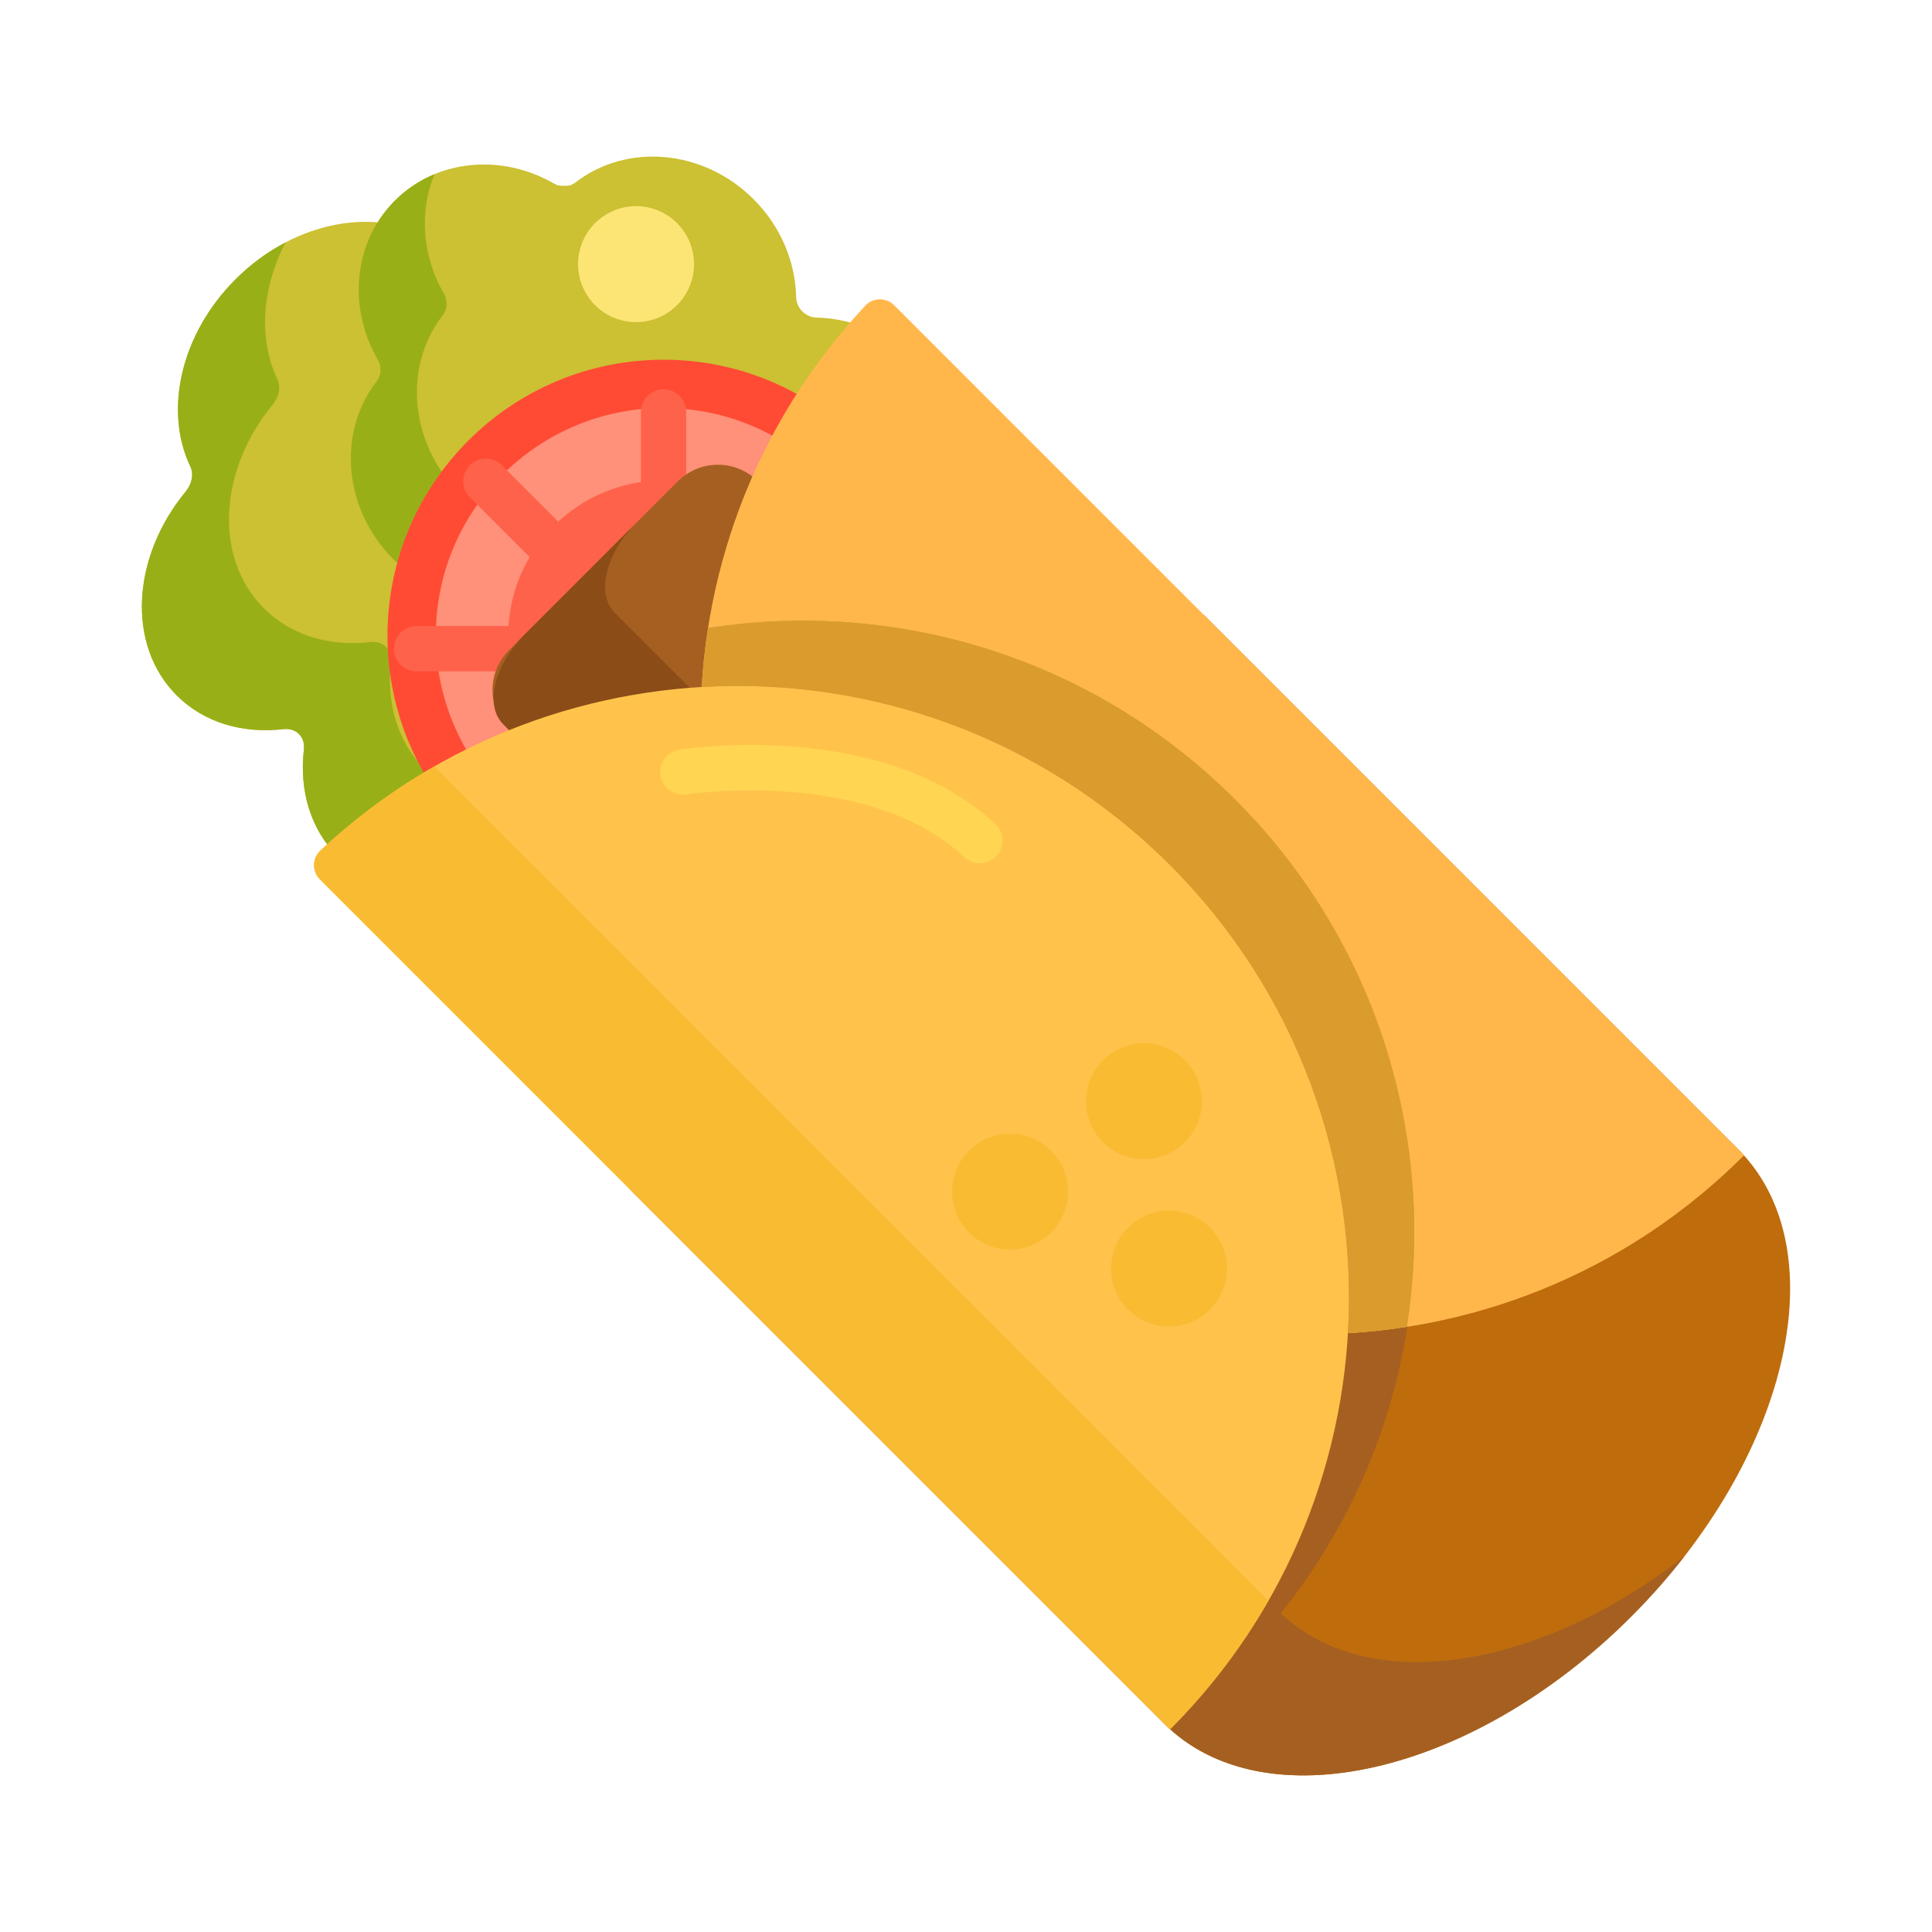 <?xml version="1.0" encoding="utf-8"?>
<!-- Generator: Adobe Illustrator 22.1.0, SVG Export Plug-In . SVG Version: 6.00 Build 0)  -->
<svg version="1.1" id="Layer_1" xmlns="http://www.w3.org/2000/svg" xmlns:xlink="http://www.w3.org/1999/xlink" x="0px" y="0px"
	 viewBox="0 0 512 512" style="enable-background:new 0 0 512 512;" xml:space="preserve">
<style type="text/css">
	.st0{fill:#FFF9DC;}
	.st1{fill:#FFB74B;}
	.st2{fill:#FF624B;}
	.st3{fill:#FF9079;}
	.st4{fill:#FF4B34;}
	.st5{fill:#FFEACF;}
	.st6{fill:#FFA730;}
	.st7{fill:#FFD551;}
	.st8{fill:#FFF7CA;}
	.st9{fill:#E58D23;}
	.st10{fill:#BF6C0D;}
	.st11{fill:#FFD59A;}
	.st12{fill:#A56021;}
	.st13{fill:#EACF32;}
	.st14{fill:#CCC033;}
	.st15{fill:#FCE575;}
	.st16{fill:#AD9B18;}
	.st17{fill:#FFEEA4;}
	.st18{fill:#FFF4C1;}
	.st19{fill:#FFDF74;}
	.st20{fill:#FFC34C;}
	.st21{fill:#8C4C17;}
	.st22{fill:#F9BB32;}
	.st23{fill:#DB9C2E;}
	.st24{fill:#FCF9DE;}
	.st25{fill:#FFEA63;}
	.st26{fill:#99AF17;}
	.st27{fill:#FCDA4F;}
	.st28{fill:#FFECCD;}
	.st29{fill:#FFEDCB;}
	.st30{fill:#FFEBCD;}
	.st31{fill:#FFEBCE;}
	.st32{fill:#FFECCC;}
</style>
<g>
	<g>
		<path class="st10" d="M167.223,314.788l141.626,141.626l-0.348,0.348c26.354,26.354,81.781,13.655,123.801-28.365
			c41.451-41.451,54.367-95.949,29.409-122.714l0.021-0.022L319.041,162.97L167.223,314.788z"/>
	</g>
	<g>
		<path class="st12" d="M339.415,427.563c18.123-22.576,29.314-48.878,33.573-76.058l-0.141,0.023
			c-0.005,0.031-0.008,0.063-0.013,0.094c-1.46,0.229-2.924,0.432-4.389,0.62l-0.127,0.021l-0.004-0.005
			c-3.69,0.472-7.391,0.822-11.1,1.04c-1.443,24.625-8.486,48.981-21.12,71.005L196.901,285.11l-29.678,29.678l-0.348,0.348
			l141.626,141.626c26.354,26.354,81.781,13.655,123.801-28.365c5.141-5.141,9.842-10.483,14.088-15.948
			C407.675,442.531,362.804,449.67,339.415,427.563z"/>
	</g>
	<g>
		<g>
			<path class="st14" d="M187.034,92.161c-3.384,0.392-5.819-2.043-5.427-5.427c1.239-10.684-1.65-20.98-8.948-28.278
				c-13.31-13.31-36.589-11.967-54.009,2.369c-2.062,1.697-4.671,2.186-6.672,1.233c-14.708-7.007-34.967-2.634-49.575,11.974
				c-14.608,14.608-18.981,34.868-11.974,49.576c0.953,2.001,0.463,4.61-1.233,6.672c-14.336,17.42-15.678,40.699-2.369,54.009
				c7.298,7.298,17.594,10.186,28.278,8.948c3.384-0.392,5.819,2.043,5.427,5.427c-1.239,10.684,1.65,20.98,8.948,28.278
				c14.367,14.367,40.355,11.672,58.046-6.019l11.382,11.382l61.767-61.767l-11.382-11.382
				c17.691-17.691,20.386-43.679,6.019-58.046C208.014,93.811,197.718,90.922,187.034,92.161z"/>
		</g>
		<g>
			<path class="st26" d="M112.566,203.854c-7.298-7.298-10.186-17.594-8.948-28.278c0.392-3.384-2.043-5.819-5.427-5.427
				c-10.684,1.238-20.981-1.65-28.278-8.948c-13.31-13.31-11.967-36.589,2.369-54.009c1.697-2.061,2.186-4.671,1.233-6.672
				c-5.054-10.609-4.185-24.107,2.174-36.289c-4.706,2.456-9.216,5.73-13.286,9.8c-14.608,14.608-18.981,34.868-11.974,49.575
				c0.953,2.001,0.463,4.61-1.233,6.672c-14.336,17.42-15.678,40.699-2.369,54.009c7.298,7.298,17.594,10.186,28.278,8.948
				c3.384-0.392,5.819,2.043,5.427,5.427c-1.238,10.684,1.65,20.98,8.948,28.278c14.367,14.367,40.355,11.672,58.046-6.019
				l11.382,11.382l23.087-23.087l-11.382-11.382C152.921,215.527,126.933,218.221,112.566,203.854z"/>
		</g>
	</g>
	<g>
		<g>
			<path class="st14" d="M216.414,84.165c-2.928-0.064-5.363-2.499-5.427-5.427c-0.202-9.244-3.985-18.646-11.283-25.943
				c-13.31-13.31-33.615-14.941-47.199-4.441c-1.608,1.243-3.843,1.358-5.717,0.278c-13.777-7.937-31.062-6.539-42.141,4.54
				c-11.079,11.079-12.477,28.364-4.54,42.141c1.08,1.874,0.964,4.109-0.278,5.717c-10.5,13.584-8.869,33.889,4.441,47.199
				c7.298,7.298,16.699,11.081,25.943,11.283c2.928,0.064,5.363,2.499,5.427,5.427c0.202,9.244,3.985,18.646,11.283,25.943
				c14.367,14.367,36.891,15.137,50.308,1.719l11.382,11.382l46.846-46.846l-11.382-11.382
				c13.417-13.417,12.648-35.941-1.719-50.308C235.059,88.15,225.658,84.366,216.414,84.165z"/>
		</g>
		<g>
			<path class="st26" d="M164.432,173.372c-7.298-7.298-11.081-16.699-11.283-25.943c-0.064-2.928-2.499-5.363-5.427-5.427
				c-9.244-0.202-18.646-3.985-25.943-11.283c-13.31-13.31-14.941-33.615-4.441-47.199c1.243-1.607,1.358-3.843,0.278-5.717
				c-5.725-9.938-6.591-21.701-2.472-31.643c-3.841,1.591-7.411,3.925-10.498,7.012c-11.079,11.079-12.476,28.364-4.54,42.141
				c1.08,1.874,0.964,4.11-0.278,5.717c-10.5,13.584-8.869,33.889,4.441,47.199c7.298,7.298,16.699,11.081,25.943,11.283
				c2.928,0.064,5.363,2.499,5.427,5.427c0.202,9.244,3.985,18.646,11.283,25.943c14.367,14.367,36.891,15.137,50.308,1.719
				l11.382,11.382l17.509-17.509l-11.382-11.382C201.323,188.509,178.799,187.739,164.432,173.372z"/>
		</g>
		<g>
			<g>
				<circle class="st15" cx="168.561" cy="70.001" r="15.365"/>
			</g>
		</g>
	</g>
	<g>
		<g>
			<circle class="st4" cx="175.847" cy="168.49" r="73.158"/>
		</g>
		<g>
			<circle class="st3" cx="175.848" cy="168.49" r="60.361"/>
		</g>
		<g>
			<circle class="st2" cx="175.848" cy="168.49" r="41.166"/>
		</g>
		<g>
			<path class="st2" d="M235.86,177.903H110.381c-3.313,0-6-2.687-6-6s2.687-6,6-6H235.86c3.313,0,6,2.687,6,6
				S239.173,177.903,235.86,177.903z"/>
		</g>
		<g>
			<path class="st2" d="M217.484,222.266c-1.536,0-3.071-0.586-4.243-1.757l-88.727-88.727c-2.343-2.343-2.343-6.142,0-8.485
				c2.343-2.343,6.143-2.343,8.485,0l88.727,88.727c2.343,2.343,2.343,6.142,0,8.485C220.555,221.68,219.02,222.266,217.484,222.266
				z"/>
		</g>
		<g>
			<path class="st2" d="M175.848,240.642c-3.313,0-6-2.687-6-6V109.164c0-3.313,2.687-6,6-6s6,2.687,6,6v125.478
				C181.848,237.955,179.161,240.642,175.848,240.642z"/>
		</g>
		<g>
			<path class="st2" d="M131.484,222.266c-1.536,0-3.071-0.586-4.243-1.757c-2.343-2.343-2.343-6.142,0-8.485l88.727-88.727
				c2.343-2.343,6.143-2.343,8.485,0c2.343,2.343,2.343,6.142,0,8.485l-88.727,88.727
				C134.556,221.68,133.02,222.266,131.484,222.266z"/>
		</g>
	</g>
	<g>
		<g>
			<path class="st12" d="M290.783,217.489l-65.936,65.936l-89.933-89.933c-5.858-5.858-5.858-15.355,0-21.213l44.723-44.723
				c5.858-5.858,15.355-5.858,21.213,0L290.783,217.489z"/>
		</g>
		<g>
			<path class="st21" d="M168.65,138.543l-29.562,29.562c-8.163,8.163-10.73,18.831-5.733,23.828l91.492,91.492l29.562-29.562
				l-91.492-91.492C157.919,157.375,160.487,146.706,168.65,138.543z"/>
		</g>
	</g>
	<g>
		<path class="st1" d="M236.959,80.888l225.256,225.256c-63.26,63.26-165.826,63.26-229.086,0
			C171.166,244.181,169.895,144.51,229.315,81C231.366,78.808,234.836,78.765,236.959,80.888z"/>
	</g>
	<g>
		<path class="st20" d="M84.793,233.054l225.256,225.256c63.26-63.26,63.26-165.826,0-229.086
			c-61.963-61.963-161.634-63.234-225.144-3.814C82.713,227.461,82.67,230.931,84.793,233.054z"/>
	</g>
	<g>
		<path class="st23" d="M310.049,229.223c34.055,34.055,49.777,79.502,47.164,124.074c5.226-0.306,10.439-0.865,15.621-1.675
			c7.724-49.384-7.428-101.655-45.478-139.705c-38.051-38.051-90.321-53.203-139.706-45.479c-0.81,5.182-1.369,10.395-1.675,15.621
			C230.547,179.447,275.993,195.167,310.049,229.223z"/>
	</g>
	<g>
		<g>
			<circle class="st22" cx="267.677" cy="315.798" r="15.365"/>
		</g>
	</g>
	<g>
		<g>
			<circle class="st22" cx="309.797" cy="336.183" r="15.365"/>
		</g>
	</g>
	<g>
		<path class="st22" d="M115.065,203.129c-10.681,6.117-20.817,13.542-30.166,22.287c-2.19,2.048-2.227,5.516-0.107,7.636
			L310.049,458.31c10.417-10.417,19.107-21.905,26.093-34.103L115.065,203.129z"/>
	</g>
	<g>
		<g>
			<circle class="st22" cx="303.164" cy="291.816" r="15.365"/>
		</g>
	</g>
	<g>
		<path class="st7" d="M259.681,228.775c-1.469,0-2.939-0.535-4.096-1.617c-25.487-23.825-73.227-16.711-73.707-16.636
			c-3.276,0.513-6.341-1.728-6.854-5c-0.512-3.272,1.72-6.34,4.992-6.855c2.189-0.346,53.969-8.127,83.764,19.724
			c2.42,2.263,2.549,6.06,0.285,8.48C262.884,228.136,261.284,228.775,259.681,228.775z"/>
	</g>
	<g>
		<path class="st23" d="M310.049,229.223c34.055,34.055,49.777,79.502,47.164,124.074c5.226-0.306,10.439-0.865,15.621-1.675
			c7.724-49.384-7.428-101.655-45.478-139.705c-38.051-38.051-90.321-53.203-139.706-45.479c-0.81,5.182-1.369,10.395-1.675,15.621
			C230.547,179.447,275.993,195.167,310.049,229.223z"/>
	</g>
</g>
</svg>
